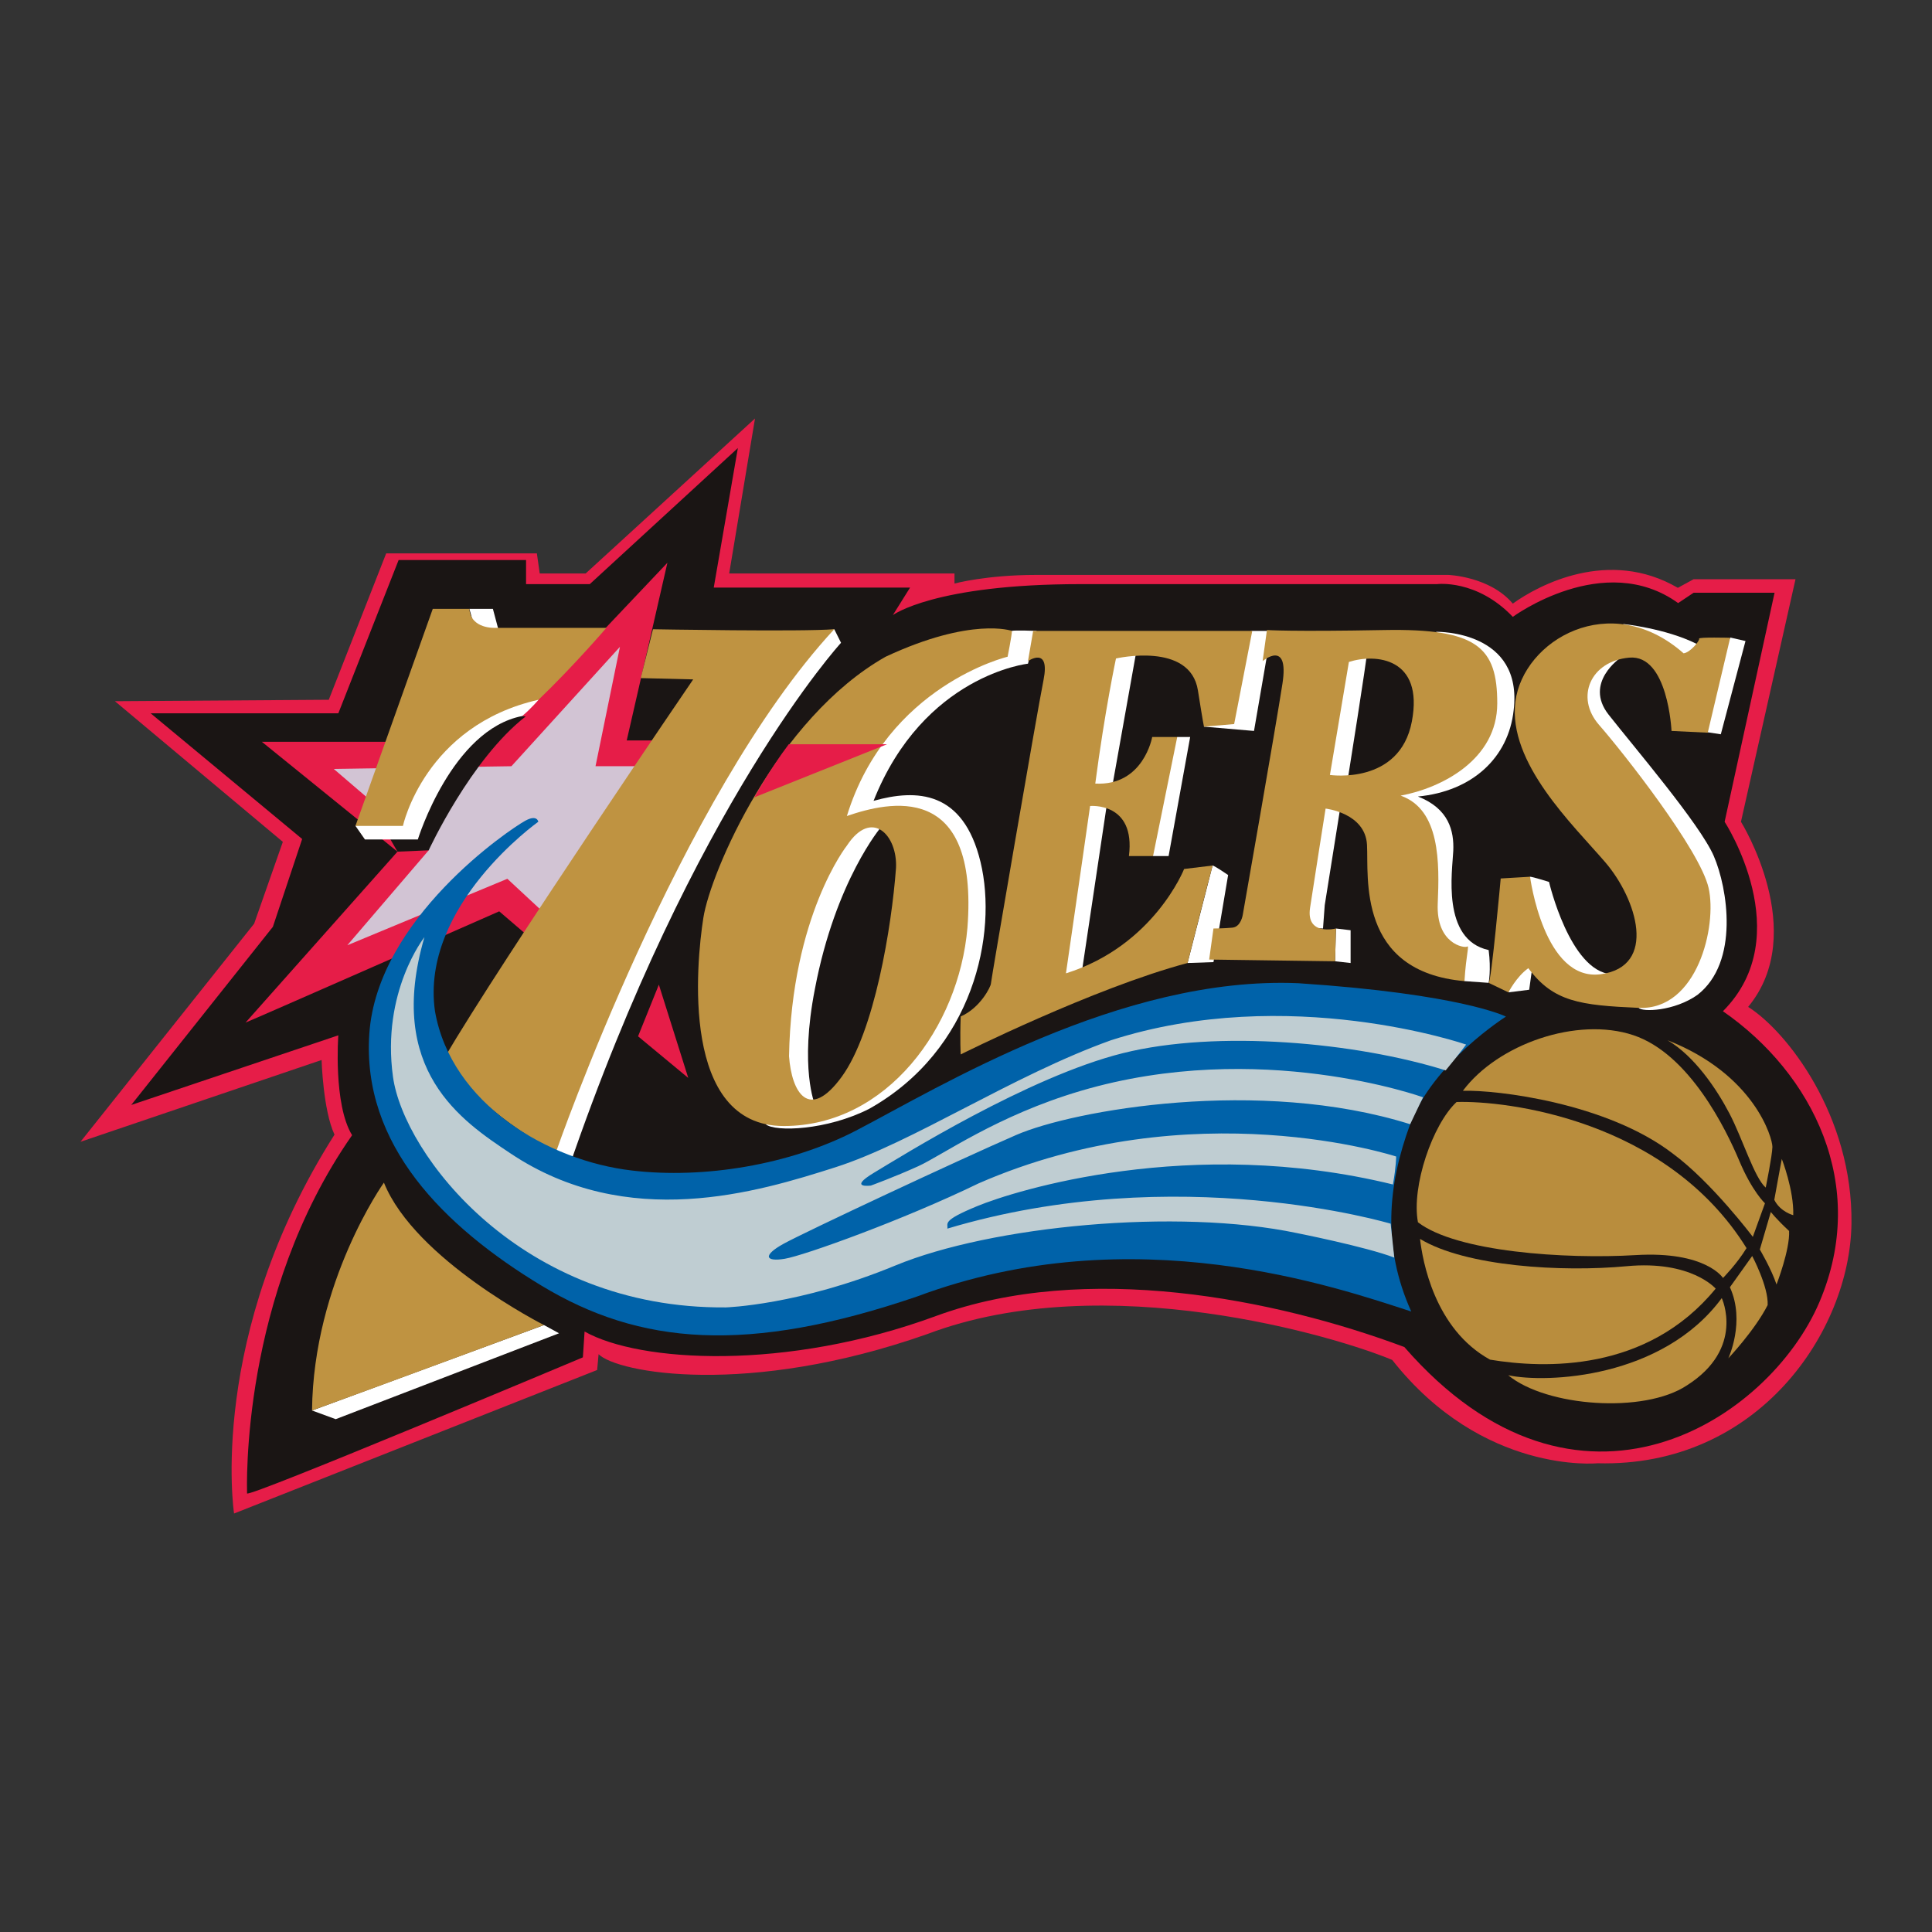 <?xml version="1.0" encoding="utf-8"?>
<!-- Designed by Vexels.com - 2016 All Rights Reserved - https://vexels.com/terms-and-conditions/  -->

<svg version="1.1" id="Layer_1" xmlns="http://www.w3.org/2000/svg" xmlns:xlink="http://www.w3.org/1999/xlink" x="0px" y="0px"
	 width="1200px" height="1200px" viewBox="0 0 1200 1200" enable-background="new 0 0 1200 1200" xml:space="preserve">
<rect x="0" y="0" width="1200" height="1200" fill="#333333" stroke="none"/>
<g>
	<path fill="#E61D48" d="M71.389,435.538l132.819-0.899l35.655-90.916h93.596l1.781,12.468h28.529l105.182-96.26l-16.046,96.26
		h139.952v6.257c0,0,19.616-5.359,50.817-5.359c31.194,0,255.828,0,255.828,0s25.85,0.883,40.115,17.827
		c16.038-11.585,59.723-34.756,102.509-9.804c9.805-5.344,9.805-5.344,9.805-5.344h63.293l-33.881,150.639
		c0,0,42.794,68.644,4.461,115c24.069,15.148,65.082,67.731,64.183,134.594c-0.898,66.848-57.942,151.537-157.779,148.858
		c0,0-71.308,7.14-127.469-64.169c-33.873-14.264-178.285-57.942-288.818-16.061c-111.423,39.232-192.542,24.084-204.128,12.484
		c-0.89,9.819-0.89,9.819-0.89,9.819l-225.525,89.136c0,0-16.937-110.54,62.395-235.329c-7.125-15.164-8.023-46.357-8.023-46.357
		L50,709.185l107.86-135.492l17.819-50.802L71.389,435.538z"/>
	<path fill="#1A1514" d="M93.562,443.042h116.584l37.451-95.209h79.148v14.98h39.582l91.974-84.507l-14.973,86.638h121.942
		l-10.702,17.111c0,0,25.667-19.242,116.591-19.242c90.924,0,221.414,0,221.414,0s24.602-3.228,47.064,20.324
		c0,0,56.693-41.713,102.684-8.556c9.629-6.424,9.629-6.424,9.629-6.424h50.269l-31.018,142.267c0,0,46.007,70.592-1.066,117.664
		c55.62,38.501,90.917,108.028,59.905,180.751c-31.026,72.74-149.755,151.903-257.784,27.814
		c-80.23-29.945-197.886-53.466-290.942-19.243c-93.063,34.224-183.987,28.88-218.218,9.622
		c-1.058,16.046-1.058,16.046-1.058,16.046s-208.589,87.705-208.589,84.492c0-3.197-4.278-122.993,65.249-222.48
		c-11.767-19.243-8.555-62.037-8.555-62.037l-128.618,43.25l87.97-110.646l18.185-54.546L93.562,443.042z"/>
	<g>
		<g>
			<g>
				<path fill="#B98D3D" d="M1069.422,806.282c0,0,14.637,31.224-21.702,54.242c-26.626,17.645-87.247,13.245-110.928-6.333
					C960.678,859.261,1032.595,856.201,1069.422,806.282z"/>
			</g>
			<g>
				<path fill="#B98D3D" d="M1074.476,799.522l13.839-19.395c0,0,10.17,19.091,9.606,30.478
					c-7.924,15.604-24.434,33.066-24.434,33.066S1084.219,820.866,1074.476,799.522z"/>
			</g>
			<g>
				<path fill="#B98D3D" d="M1070.19,793.768c0,0-10.603-16.822-54.28-14.203c-43.678,2.618-111.301-1.949-135.202-20.4
					c-4.141-22.379,9.149-60.88,23.992-74.688c30.219-0.99,130.3,10.55,180.098,90.748
					C1078.936,784.893,1070.19,793.768,1070.19,793.768z"/>
			</g>
			<g>
				<path fill="#B98D3D" d="M1088.71,768.237l7.536-20.841c0,0-7.97-7.383-16.008-26.535c-8.046-19.151-30.889-66.254-65.728-77.885
					c-34.832-11.631-84.089,5.405-105.881,34.528c21.221-0.609,89.333,7.566,130.232,38.897
					C1063.111,734.228,1088.71,768.237,1088.71,768.237z"/>
			</g>
			<g>
				<path fill="#B98D3D" d="M1065.631,800.39c0,0-15.132-17.69-55.278-13.93c-40.13,3.776-99.99,0.244-128.352-16.959
					c1.507,12.97,8.723,55.886,43.509,75.007C959.171,850.065,1022.996,852.486,1065.631,800.39z"/>
			</g>
			<g>
				<path fill="#B98D3D" d="M1103.432,797.818c0,0,8.389-21.618,7.809-33.234c-7.962-7.384-11.341-11.799-11.341-11.799
					l-6.836,23.323C1093.064,776.108,1100.159,788.044,1103.432,797.818z"/>
			</g>
			<g>
				<path fill="#B98D3D" d="M1113.822,754.764c0,0-8.046-2.009-11.776-9.53c2.916-16.335,4.667-25.378,4.667-25.378
					S1114.271,739.13,1113.822,754.764z"/>
			</g>
			<g>
				<path fill="#B98D3D" d="M1096.718,737.638c0,0,4.049-19.868,4.156-25.241c0.099-5.389-11.038-45.063-65.128-66.269
					c16.632,9.759,30.341,30.006,38.401,45.397C1082.331,707.145,1089.67,731.579,1096.718,737.638z"/>
			</g>
		</g>
	</g>
	<path fill="#E61D48" d="M152.524,635.136c2.527-0.837,157.551-69.086,157.551-69.086l47.17,40.449l56.458-146.589h-24.434
		l25.272-110.373L309.223,460.733H162.633l84.248,68.248L152.524,635.136z"/>
	<polygon fill="#D2C4D4" points="215.718,587.12 266.261,528.143 207.284,477.585 317.656,475.91 385.052,401.771 369.889,475.91 
		395.161,475.91 338.711,567.741 315.129,545.833 	"/>
	<path fill="#1A1514" d="M246.882,528.981l19.38-0.837c0,0,26.093-56.602,60.225-83.137c-14.325-1.69-46.736-1.112-46.736-1.112
		l-48.877,57.287L246.882,528.981z"/>
	<path fill="#FFFFFF" d="M518.168,390.81l4.218,8.434c0,0-91.83,100.248-169.335,326.885c-28.651-1.705-26.961-10.124-26.961-10.124
		s7.581-42.961,7.581-45.489c0-2.527,144.078-266.218,144.078-266.218L518.168,390.81z"/>
	<path fill="#FFFFFF" d="M291.548,378.174c0.099,0.015,14.607,0.015,14.607,0.015l3.281,12.316l-13.138,4.659L291.548,378.174z"/>
	<polygon fill="#E61D48" points="396.303,643.677 409.228,611.585 427.496,669.527 	"/>
	<path fill="#FFFFFF" d="M547.406,513.498c0,0-28.4,33.203-41.249,100.721c-9.652,49.279,0,71.795,0,71.795l-24.114-5.891
		c0,0-12.324-59.48-11.791-64.838c0.532-5.359,38.585-82.513,39.65-84.111c1.066-1.613,16.076-19.288,16.076-19.288l20.887-4.826
		L547.406,513.498z"/>
	<path fill="#FFFFFF" d="M628.519,391.86c1.408-0.532,15.337,0,15.337,0l-5.359,20.37c0,0-64.83,6.957-95.909,85.192
		c26.794-7.505,55.719-6.44,66.444,38.029c10.718,44.484-4.285,116.797-69.108,153.227c-26.261,13.412-58.398,14.478-64.298,9.652
		c39.65-13.397,48.754-17.142,48.754-17.142s50.361-91.617,50.361-94.296c0-2.679-4.826-79.834-6.425-80.914
		c-1.606-1.066-47.681,5.359-47.681,5.359s4.278-28.393,4.278-31.072c0-2.679,34.832-55.186,36.43-55.186
		c1.613,0,49.294-25.714,49.294-25.714L628.519,391.86z"/>
	<polygon fill="#FFFFFF" points="777.802,391.86 789.593,391.876 778.884,454.004 747.804,451.34 757.989,397.752 	"/>
	<polygon fill="#FFFFFF" points="705.482,406.323 690.479,490.45 731.195,457.764 739.233,457.764 725.836,531.706 716.184,531.706 
		697.977,497.422 666.905,486.704 687.799,402.045 	"/>
	<polygon fill="#FFFFFF" points="687.267,501.167 671.731,605.1 651.369,609.926 673.33,501.167 682.982,495.808 	"/>
	<path fill="#FFFFFF" d="M753.163,537.597c1.073,0.016,9.644,5.892,9.644,5.892l-9.104,54.105l-16.084,0.548L753.163,537.597z"/>
	<path fill="#FFFFFF" d="M849.073,405.257c0,3.745-11.784,77.687-11.784,77.687l-20.369,1.613l17.15-78.768L849.073,405.257z"/>
	<path fill="#FFFFFF" d="M832.464,501.7l-9.652,60.545l-1.065,14.463l-15.003-0.533c0,0-2.147-13.396-2.679-18.223
		c-0.533-4.826,14.47-56.252,14.47-57.865C818.534,498.487,832.464,501.7,832.464,501.7z"/>
	<polygon fill="#FFFFFF" points="829.784,576.707 838.888,577.789 838.888,598.143 829.251,597.077 	"/>
	<path fill="#FFFFFF" d="M891.943,392.408c1.598,0,54.12-0.532,48.213,48.747c-3.212,29.473-25.721,50.375-59.464,53.572
		c19.288,7.505,22.494,21.435,21.96,33.766c-0.525,12.316-7.498,55.186,21.975,61.611c1.599,12.332,0,20.355,0,20.355l-15.018-1.066
		l-39.102-64.29l-8.571-50.376l16.609-14.447l38.577-66.452L891.943,392.408z"/>
	<polygon fill="#FFFFFF" points="936.944,616.365 949.808,614.751 952.487,595.463 942.836,594.93 	"/>
	<path fill="#FFFFFF" d="M950.342,544.555c1.613,0.015,11.791,3.227,11.791,3.227s12.856,55.186,38.569,57.318
		c25.713,2.146,10.184,9.651,6.972,9.651c-3.22,0-41.264-14.462-41.264-14.462l-23.574-42.338L950.342,544.555z"/>
	<path fill="#FFFFFF" d="M1006.608,408.484c0,0-23.049,15.528-7.505,35.35c15.536,19.822,56.785,68.051,65.364,87.871
		c8.578,19.822,16.068,65.889-10.177,86.258c-14.463,10.185-34.299,10.718-36.438,8.039c-2.139-2.68,24.639-40.176,24.639-40.176
		s-20.354-78.768-26.778-81.447c-6.432-2.68-42.87-73.409-42.87-73.409l14.478-26.778l11.783-4.826L1006.608,408.484z"/>
	<path fill="#FFFFFF" d="M1008.207,387.582c0,0,26.261,2.68,45.549,12.316c-2.679,11.799-7.505,12.864-7.505,12.864l-32.145-18.223
		L1008.207,387.582z"/>
	<polygon fill="#FFFFFF" points="1074.765,396.001 1084.158,398.148 1068.828,456.074 1059.762,454.689 1067.077,412.047 	"/>
	<polygon fill="#FFFFFF" points="193.804,876.083 208.517,881.472 347.221,828.128 337.874,823.013 	"/>
	<path fill="#BF9341" d="M238.455,734.548c0,0-43.806,61.504-44.651,141.535c39.597-14.311,144.07-53.07,144.07-53.07
		S257.827,782.578,238.455,734.548z"/>
	<path fill="#FFFFFF" d="M220.788,512.981l5.876,8.419h32.86c0,0,21.062-68.233,64.869-76.667
		c5.899-5.054,10.124-10.108,10.124-10.108l-5.915-8.419l-72.45,38.744L220.788,512.981z"/>
	<g>
		<path fill="#BF9341" d="M250.268,512.981c0,0,13.481-62.341,84.248-78.357c21.907-21.055,42.124-44.652,42.124-44.652h-69.086
			c0,0-15.155,0.838-16.008-11.798c-22.744,0-22.744,0-22.744,0l-48.016,134.806H250.268z"/>
		<path fill="#BF9341" d="M405.567,390.84l-7.59,30.341l32.579,0.807c0,0-117.954,172.714-155.016,235.892
			c30.326,39.597,69.931,57.303,69.931,57.303s76.667-220.745,172.698-324.373C498.804,392.5,405.567,390.84,405.567,390.84z"/>
		<path fill="#BF9341" d="M625.847,407.906c0,0,2.672-13.382,2.672-16.046c0,0-24.96-8.921-78.441,16.046
			c-67.754,38.318-108.759,133.71-113.219,162.225c-4.461,28.53-14.249,129.265,49.927,129.265
			c64.184,0,108.751-61.519,114.095-123.023c7.132-91.815-49.021-78.448-74.871-69.527
			C550.969,425.718,625.847,407.906,625.847,407.906z M556.518,539.211c-2.68,36.431-13.397,101.786-33.759,129.661
			c-20.362,27.859-31.079,9.636-32.678-12.864c1.599-87.339,35.898-130.727,35.898-130.727
			C541.507,501.7,557.583,518.857,556.518,539.211z"/>
		<path fill="#BF9341" d="M641.717,391.86l-3.22,18.756c0,0,13.938-9.652,9.652,11.783c-4.293,21.435-32.685,186.978-32.685,188.592
			c0,1.613-6.432,14.995-18.756,20.354c-0.532,15.011,0,23.582,0,23.582s82.513-41.256,140.911-56.784
			c11.784-46.615,15.544-60.545,15.544-60.545l-17.691,2.147c0,0-18.747,47.681-73.394,64.823
			c6.425-43.936,14.996-103.933,14.996-103.933s28.392-2.679,24.114,31.071c14.995,0,14.995,0,14.995,0l15.011-73.942h-15.543
			c0,0-5.359,30.539-35.358,28.94c5.892-45.017,12.857-77.702,12.857-77.702s46.082-10.718,50.9,19.836
			c3.212,20.354,3.753,22.501,3.753,22.501l18.748-1.613l11.25-57.866H641.717z"/>
		<path fill="#BF9341" d="M929.972,436.862c0-34.817-12.332-46.6-70.189-45.534c-57.858,1.08-72.861,0-72.861,0l-2.679,19.288
			c0,0,16.609-13.93,12.323,13.93c-4.293,27.859-24.647,143.591-24.647,143.591s-1.073,7.505-6.424,8.038
			c-5.367,0.533-11.791,0.533-11.791,0.533l-2.672,19.288l78.22,1.081l0.533-20.37c0,0-18.74,4.826-16.076-12.849
			c2.679-17.69,9.644-61.625,9.644-61.625s24.647,2.679,25.721,22.501c1.065,19.822-6.44,78.768,60.537,84.659
			c1.073-17.142,3.22-22.501,1.606-21.435c-1.606,1.066-19.289-1.598-18.207-26.794c1.073-25.18,1.599-58.398-23.049-66.969
			C895.681,489.384,929.972,471.694,929.972,436.862z M876.932,448.112c-7.505,39.658-50.893,33.234-50.893,33.234l11.783-70.197
			C854.432,405.79,884.438,408.484,876.932,448.112z"/>
		<path fill="#BF9341" d="M924.628,610.459c1.599,0,7.491-64.823,7.491-64.823l18.223-1.081c0,0,8.571,65.371,43.936,60.545
			c35.365-4.826,22.493-46.615,2.679-69.649c-19.821-23.034-60.545-61.611-55.719-99.654c4.826-38.045,58.924-70.182,104.473-30.007
			c4.286-0.532,10.184-8.038,9.644-9.103c-0.532-1.081,19.288-0.533,19.288-0.533l-13.93,58.932l-22.501-1.081
			c0,0-2.147-47.681-26.254-45.534c-24.106,2.147-33.758,24.647-18.747,41.789c14.995,17.142,62.676,77.687,68.035,101.269
			c5.359,23.582-6.957,76.088-43.395,74.475c-36.438-1.599-53.047-3.745-68.576-24.647c-7.505,5.359-12.331,15.011-12.331,15.011
			L924.628,610.459z"/>
	</g>
	<path fill="#E61D48" d="M489.898,462.27h61.063l-82.46,32.975C468.501,495.245,477.863,478.316,489.898,462.27z"/>
	<g>
		<path fill="#0062A9" d="M334.349,510.408c0,0-73.538,52.142-64.176,117.665c10.025,57.501,70.197,92.926,122.338,98.954
			c44.796,5.344,98.468-3.653,139.062-24.738c51.479-26.748,164.47-96.275,274.773-91.601
			c101.619,6.698,129.029,20.734,129.029,20.734s-45.458,28.742-59.494,66.848c-14.043,38.105-17.385,76.225,0.663,116.325
			c-45.466-14.691-172.485-59.494-306.858-9.347c-105.638,36.096-172.493,30.082-233.334-6.699
			c-60.834-36.765-111.644-87.567-106.963-156.439c4.864-71.521,86.836-126.86,96.937-132.371
			C333.687,505.734,334.349,510.408,334.349,510.408z"/>
		<path fill="#BFCDD2" d="M263.627,582.081c0,0-26.87,33.919-19.532,86.775c6.684,48.138,79.438,144.276,206.724,143.195
			c0,0,45.664-1.355,105.242-26.002c59.57-24.632,175.134-35.821,249.487-20.156c0,0,42.992,8.51,60.453,15.224l-2.238-21.055
			c0,0-132.294-39.719-275.367,3.06c0.669-3.334-4.004-4.689,18.726-14.036c22.729-9.363,132.371-44.134,258.058-13.382
			c2.009-11.357,2.009-17.37,2.009-17.37s-126.358-41.455-259.398,16.701c-46.806,22.729-108.309,44.803-120.344,46.813
			c-12.034,2.01-14.036-2.009-0.67-9.362c13.374-7.353,108.972-52.142,144.412-67.533c35.426-15.376,151.096-36.096,244.692-6.683
			c5.344-11.357,8.023-16.715,8.023-16.715s-101.619-36.765-212.6-4.004c-52.157,15.376-86.242,40.115-100.956,46.798
			c-14.714,6.683-29.42,12.027-29.42,12.027s-14.707,2.009,2.01-8.023c16.715-10.018,95.605-59.495,154.438-74.201
			c58.832-14.706,145.075-6.683,200.565,10.687c9.355-11.357,12.697-16.046,12.697-16.046s-110.311-38.105-220.615-2.664
			c-61.512,22.059-123.016,63.514-171.153,78.89c-48.138,15.376-129.029,40.115-201.898-8.693
			C286.882,696.26,239.414,664.838,263.627,582.081z"/>
	</g>
</g>
</svg>
